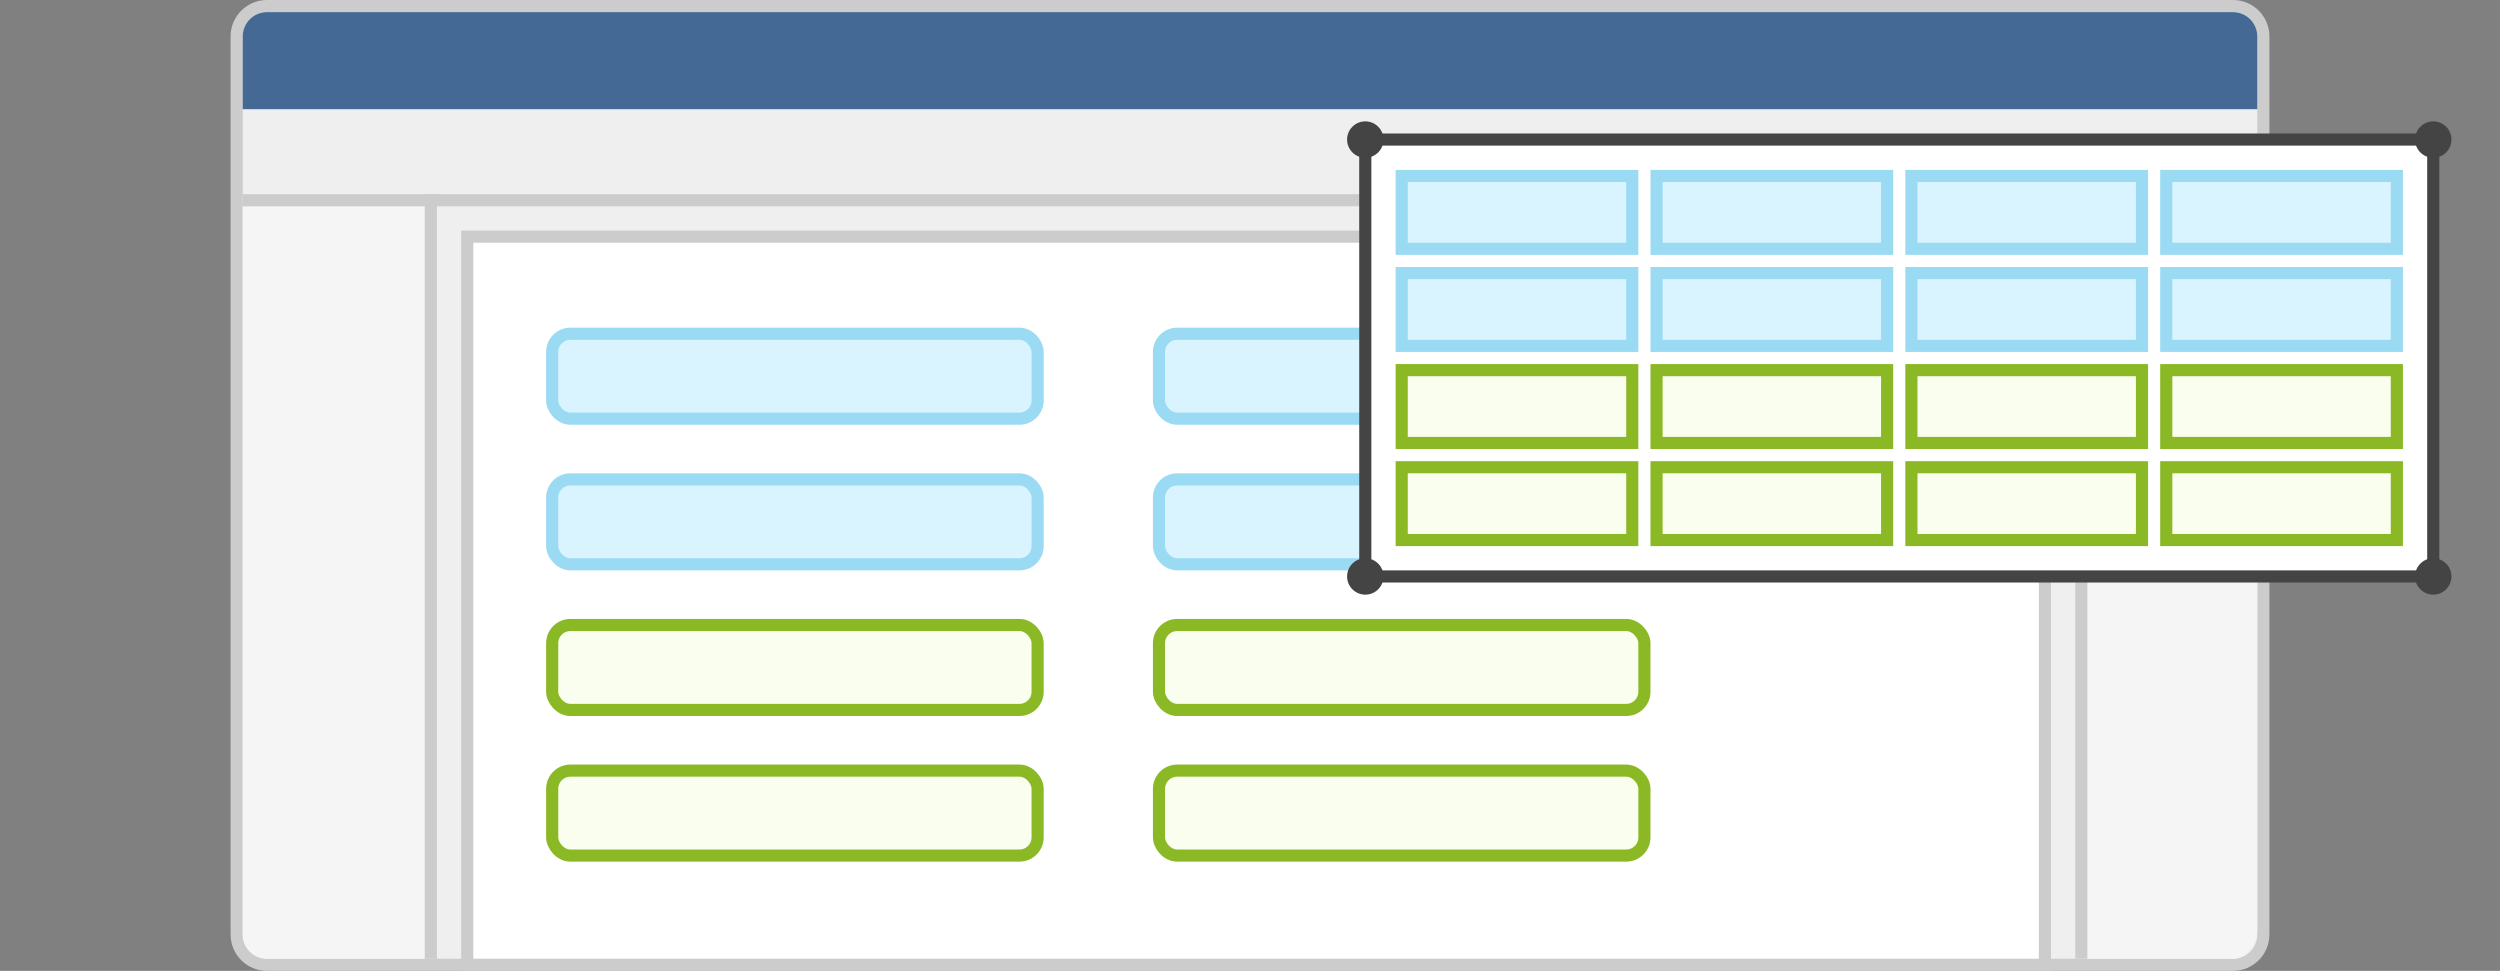 <svg width="206" height="80" viewBox="0 0 206 80" fill="none" xmlns="http://www.w3.org/2000/svg">
<rect x="0" y="0" width="206" height="80" fill="#808080" stroke="none"/>
<path d="M19.5 3C19.5 1.619 20.619 0.5 22 0.5H184C185.381 0.5 186.5 1.619 186.5 3V77C186.5 78.381 185.381 79.5 184 79.5H22C20.619 79.5 19.5 78.381 19.5 77V3Z" fill="#EFEFEF" stroke="#CCCCCC"/>
<path d="M39 19.5H38.5V20V79V79.5H39H168H168.5V79V20V19.5H168H39Z" fill="white" stroke="#CCCCCC"/>
<path d="M20 17H35V79H22C20.895 79 20 78.105 20 77V17Z" fill="#F5F5F5"/>
<path d="M186 17H171V79H184.015C185.111 79 186 77.873 186 76.483V17Z" fill="#F5F5F5"/>
<path d="M20 3C20 1.895 20.895 1 22 1H184C185.105 1 186 1.895 186 3V9H20V3Z" fill="#446995"/>
<path fill-rule="evenodd" clip-rule="evenodd" d="M186 17H20V16H186V17Z" fill="#CCCCCC"/>
<path fill-rule="evenodd" clip-rule="evenodd" d="M36 16V79H35V16H36Z" fill="#CCCCCC"/>
<path fill-rule="evenodd" clip-rule="evenodd" d="M172 17V79H171V17H172Z" fill="#CCCCCC"/>
<rect x="45.5" y="27.5" width="40" height="7" rx="1.5" fill="#D9F4FF" stroke="#9ADAF3"/>
<rect x="45.5" y="39.5" width="40" height="7" rx="1.5" fill="#D9F4FF" stroke="#9ADAF3"/>
<rect x="45.5" y="51.5" width="40" height="7" rx="1.5" fill="#F9FEEF" stroke="#8BB825"/>
<rect x="45.5" y="63.5" width="40" height="7" rx="1.5" fill="#F9FEEF" stroke="#8BB825"/>
<rect x="95.5" y="27.5" width="40" height="7" rx="1.5" fill="#D9F4FF" stroke="#9ADAF3"/>
<rect x="95.5" y="39.5" width="40" height="7" rx="1.5" fill="#D9F4FF" stroke="#9ADAF3"/>
<rect x="95.5" y="51.5" width="40" height="7" rx="1.5" fill="#F9FEEF" stroke="#8BB825"/>
<rect x="95.5" y="63.5" width="40" height="7" rx="1.5" fill="#F9FEEF" stroke="#8BB825"/>
<rect x="112.5" y="11.5" width="88" height="36" fill="white"/>
<rect x="115.5" y="14.5" width="19" height="6" fill="#D9F4FF" stroke="#9ADAF3"/>
<rect x="115.5" y="22.5" width="19" height="6" fill="#D9F4FF" stroke="#9ADAF3"/>
<rect x="115.5" y="30.5" width="19" height="6" fill="#F9FEEF" stroke="#8BB825"/>
<rect x="115.5" y="38.5" width="19" height="6" fill="#F9FEEF" stroke="#8BB825"/>
<rect x="136.5" y="14.5" width="19" height="6" fill="#D9F4FF" stroke="#9ADAF3"/>
<rect x="136.5" y="22.5" width="19" height="6" fill="#D9F4FF" stroke="#9ADAF3"/>
<rect x="136.5" y="30.5" width="19" height="6" fill="#F9FEEF" stroke="#8BB825"/>
<rect x="136.5" y="38.5" width="19" height="6" fill="#F9FEEF" stroke="#8BB825"/>
<rect x="157.5" y="14.5" width="19" height="6" fill="#D9F4FF" stroke="#9ADAF3"/>
<rect x="157.5" y="22.5" width="19" height="6" fill="#D9F4FF" stroke="#9ADAF3"/>
<rect x="157.5" y="30.5" width="19" height="6" fill="#F9FEEF" stroke="#8BB825"/>
<rect x="157.5" y="38.5" width="19" height="6" fill="#F9FEEF" stroke="#8BB825"/>
<rect x="178.5" y="14.5" width="19" height="6" fill="#D9F4FF" stroke="#9ADAF3"/>
<rect x="178.5" y="22.5" width="19" height="6" fill="#D9F4FF" stroke="#9ADAF3"/>
<rect x="178.5" y="30.5" width="19" height="6" fill="#F9FEEF" stroke="#8BB825"/>
<rect x="178.5" y="38.5" width="19" height="6" fill="#F9FEEF" stroke="#8BB825"/>
<rect x="112.5" y="11.5" width="88" height="36" stroke="#444444"/>
<circle cx="112.5" cy="47.5" r="1.5" fill="#444444"/>
<circle cx="200.5" cy="47.5" r="1.5" fill="#444444"/>
<circle cx="112.5" cy="11.5" r="1.5" fill="#444444"/>
<circle cx="200.5" cy="11.5" r="1.5" fill="#444444"/>
</svg>
